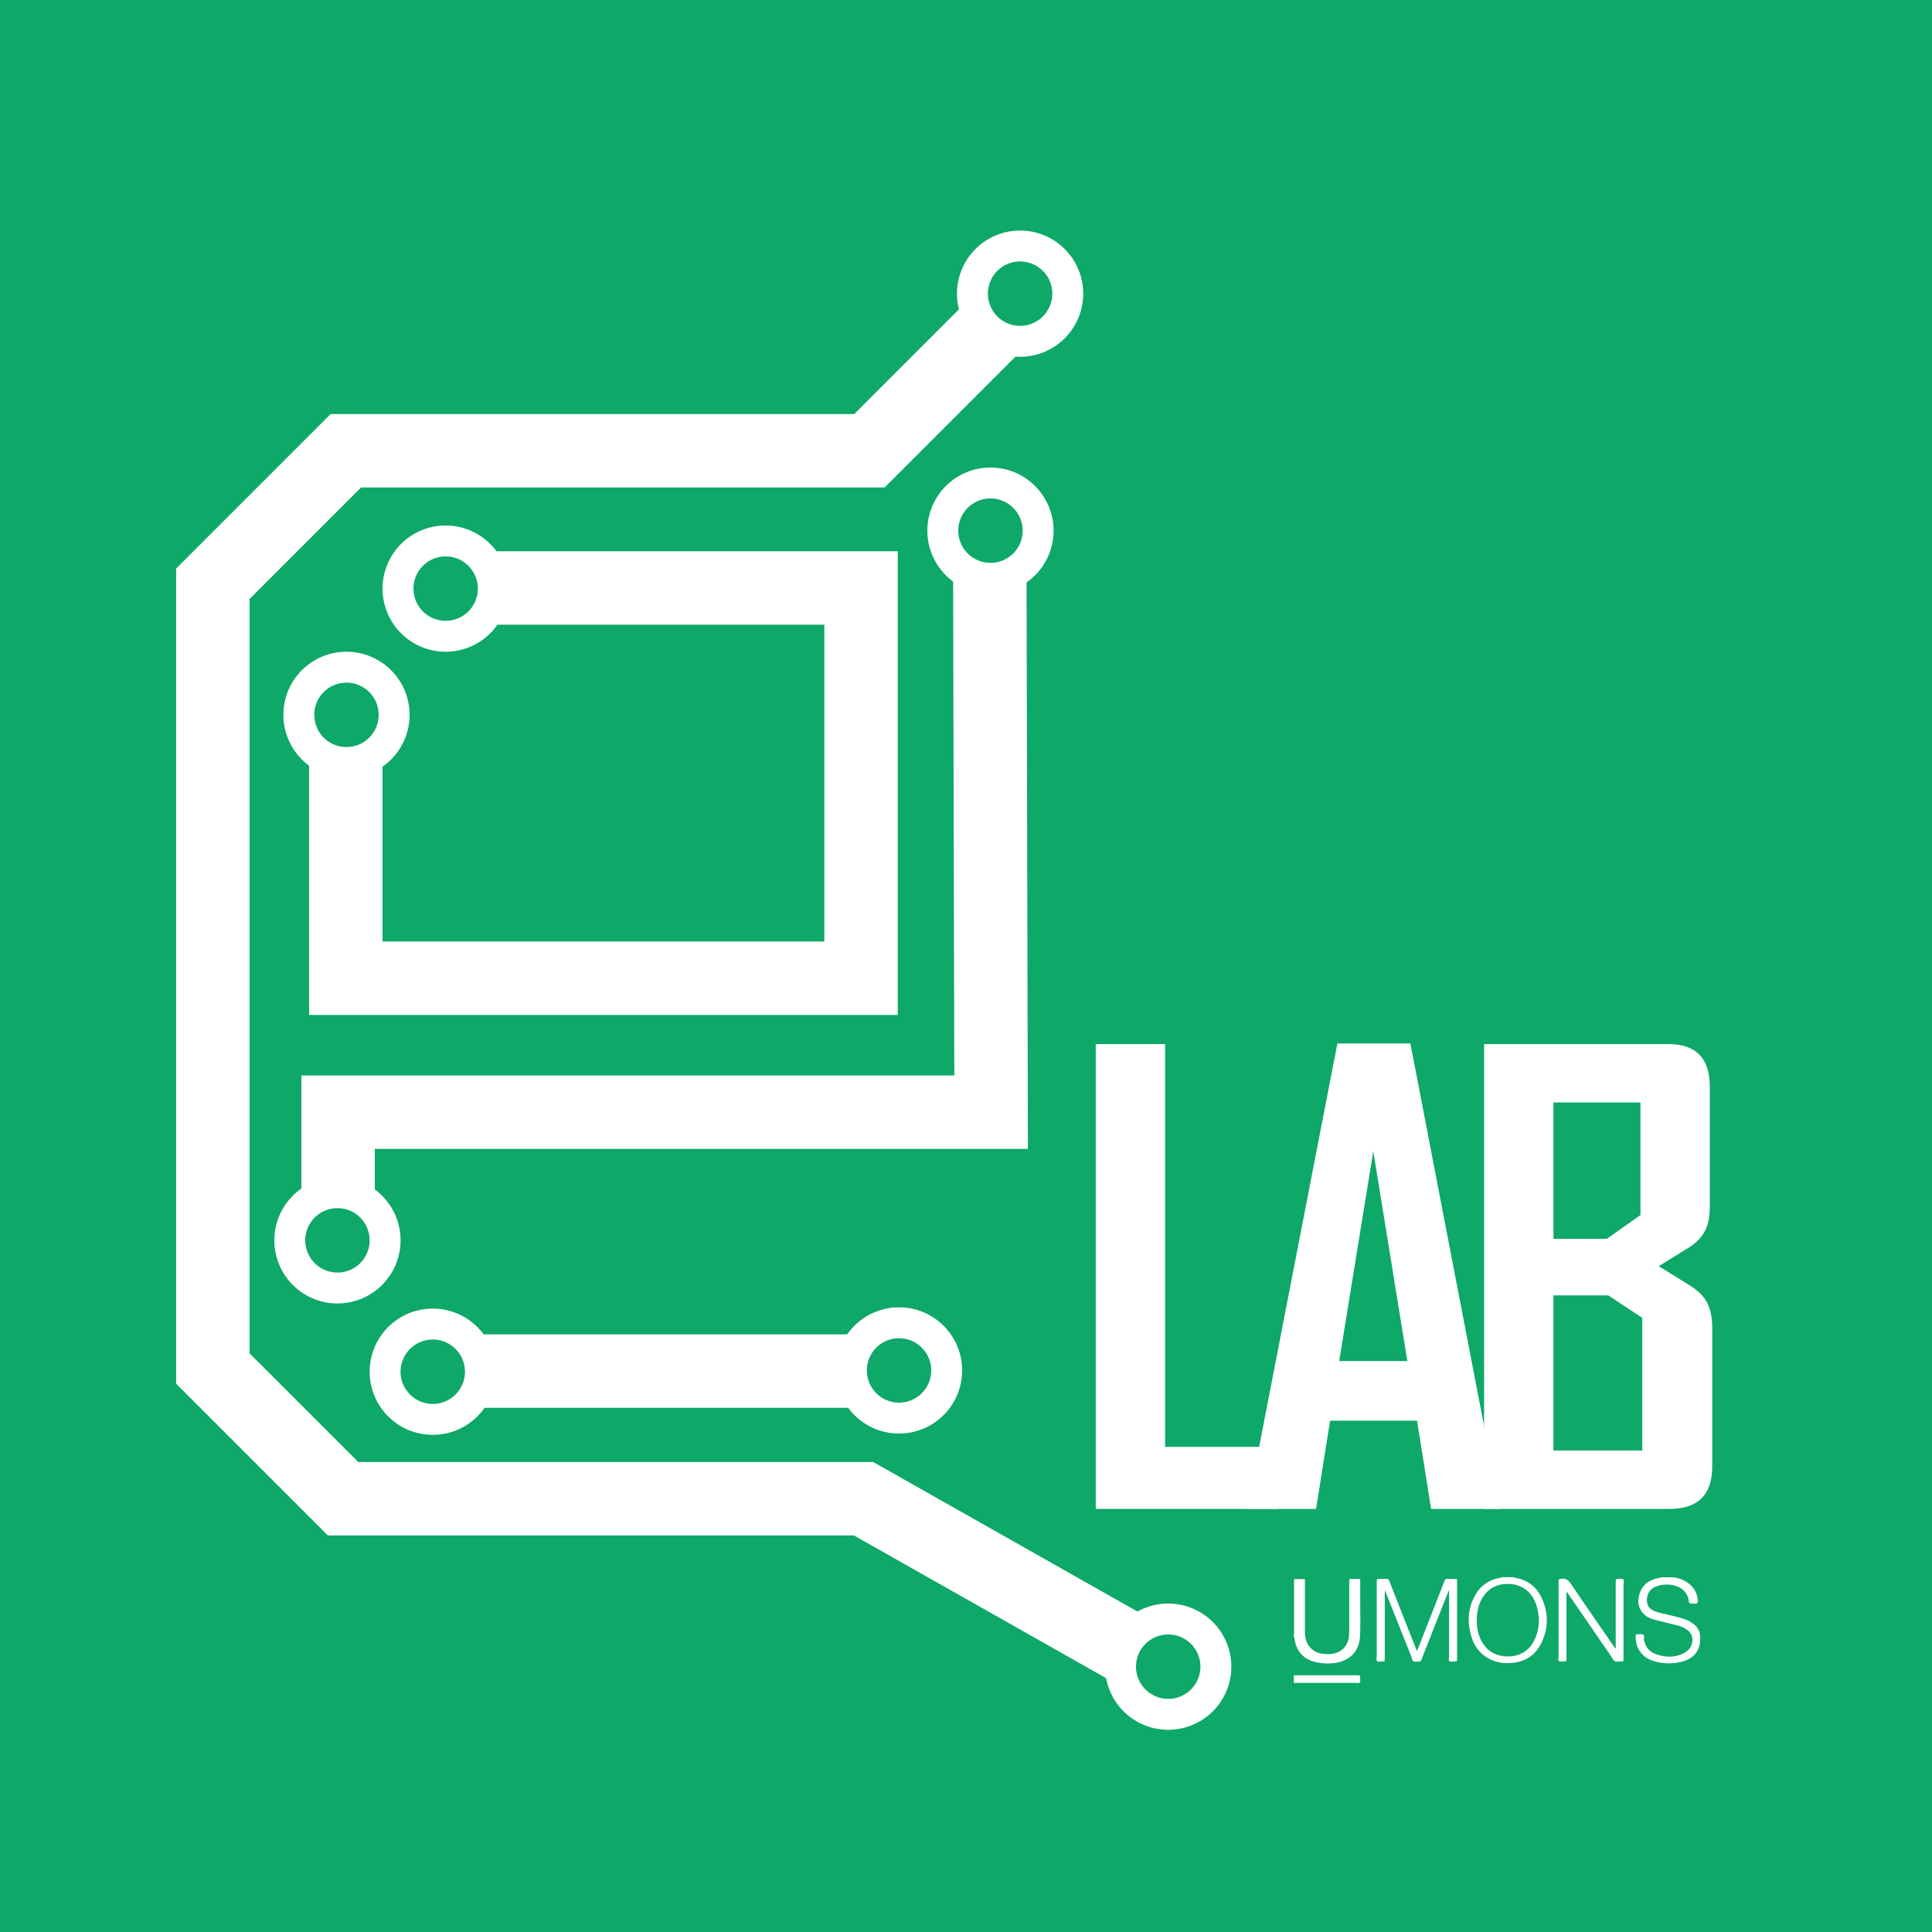 <?xml version="1.0" encoding="UTF-8" standalone="no"?>
<svg
   xmlns:dc="http://purl.org/dc/elements/1.1/"
   xmlns:cc="http://creativecommons.org/ns#"
   xmlns:rdf="http://www.w3.org/1999/02/22-rdf-syntax-ns#"
   xmlns:svg="http://www.w3.org/2000/svg"
   xmlns="http://www.w3.org/2000/svg"
   xmlns:sodipodi="http://sodipodi.sourceforge.net/DTD/sodipodi-0.dtd"
   xmlns:inkscape="http://www.inkscape.org/namespaces/inkscape"
   viewBox="0 0 1500 1500"
   version="1.1"
   id="svg54"
   sodipodi:docname="elab.svg"
   inkscape:version="0.92.2 (5c3e80d, 2017-08-06)">
  <sodipodi:namedview
     pagecolor="#ffffff"
     bordercolor="#666666"
     borderopacity="1"
     objecttolerance="10"
     gridtolerance="10"
     guidetolerance="10"
     inkscape:pageopacity="0"
     inkscape:pageshadow="2"
     inkscape:window-width="1299"
     inkscape:window-height="707"
     id="namedview56"
     showgrid="false"
     inkscape:zoom="0.21737159"
     inkscape:cx="216.14699"
     inkscape:cy="785.30035"
     inkscape:window-x="67"
     inkscape:window-y="27"
     inkscape:window-maximized="1"
     inkscape:current-layer="svg54" />
  <defs
     id="defs4">
    <style
       id="style2">.cls-1{fill:#0ea869;}.cls-2,.cls-6{fill:#fff;}.cls-3{fill:#b2b3b5;}.cls-4,.cls-5{fill:none;stroke:#fff;stroke-miterlimit:10;}.cls-4{stroke-width:57px;}.cls-5{stroke-linecap:round;stroke-width:24px;}.cls-6{font-size:472.34px;font-family:AgencyFB-Bold, Agency FB;font-weight:700;letter-spacing:-0.09em;}</style>
  </defs>
  <title
     id="title6">vectored2</title>
  <g
     id="Calque_1"
     data-name="Calque 1">
    <path
       style="fill:#0ea869"
       d="M 0,0 H 1500 V 1500 H 0 Z"
       id="rect8"
       inkscape:connector-curvature="0" />
    <path
       class="cls-2"
       d="m 1013.12,1226.09 q 0,20.42 0,40.84 a 23.35,23.35 0 0 0 0.53,4.88 15,15 0 0 0 13.5,12.22 24.49,24.49 0 0 0 9.31,-0.46 c 6.33,-1.7 10.31,-6.72 10.88,-13.41 0.24,-2.87 0.2,-5.74 0.21,-8.62 0,-11.35 0,-22.71 0,-34.06 0,-1.39 0.4,-1.78 1.74,-1.69 a 44,44 0 0 0 5.24,0 c 1.21,-0.07 1.58,0.32 1.56,1.55 -0.06,5.7 0,11.4 0,17.11 0,8.42 0.22,16.86 -0.13,25.27 -0.37,8.75 -4.08,15.71 -12.48,19.47 a 27.48,27.48 0 0 1 -9.39,2.18 39.7,39.7 0 0 1 -14,-1.28 c -8.56,-2.51 -13.41,-8.29 -14.94,-17 a 4.57,4.57 0 0 0 -0.59,-2.3 v -1.85 a 3.15,3.15 0 0 0 0.15,-1.66 q 0,-19.87 0,-39.73 c 0,-1.25 0.27,-1.73 1.59,-1.63 2.22,0.16 4.53,-0.18 6.82,0.17 z"
       id="path10"
       inkscape:connector-curvature="0"
       style="fill:#ffffff" />
    <path
       class="cls-2"
       d="m 1319.89,1276.64 c -0.57,0.52 -0.52,1.29 -0.74,2 -2,5.95 -6.38,9.48 -12.23,11.14 a 39.6,39.6 0 0 1 -23.94,-0.45 c -8.57,-2.91 -13.52,-10.43 -13,-19.46 0,-0.55 0,-1 0.78,-1 1.54,0 3.2,-0.35 4.59,0.1 1.89,0.62 0.72,2.62 1,4 1.05,5.47 4,9.38 9.16,11.24 7.19,2.58 14.45,3 21.5,-0.55 3.66,-1.84 6.21,-4.66 6.84,-8.9 a 9.14,9.14 0 0 0 -3.15,-8.7 20.26,20.26 0 0 0 -8.66,-4.15 c -5.71,-1.46 -11.44,-2.81 -17.14,-4.3 -3.51,-0.92 -6.89,-2.3 -9.3,-5.12 -4.4,-5.14 -4.45,-11 -1.95,-16.89 2.58,-6.12 7.67,-9.11 13.95,-10.41 a 4.27,4.27 0 0 0 2.13,-0.59 h 8.63 a 23.75,23.75 0 0 1 12.14,4.33 18.08,18.08 0 0 1 7.66,13.16 9.16,9.16 0 0 1 0,1.54 1.28,1.28 0 0 1 -1.34,1.38 32.46,32.46 0 0 1 -4.15,0 1.42,1.42 0 0 1 -1.41,-1.37 c -0.93,-9.48 -9,-13.21 -16.47,-13.36 a 21.26,21.26 0 0 0 -10.44,2.11 c -4.86,2.51 -6.52,8 -5.28,12.93 0.67,2.69 2.78,4.25 5.17,5.37 a 32.91,32.91 0 0 0 6.18,1.88 c 5.73,1.41 11.53,2.57 17.13,4.47 a 21.93,21.93 0 0 1 8.6,4.94 12.29,12.29 0 0 1 3.79,7.66 z"
       id="path12"
       inkscape:connector-curvature="0"
       style="fill:#ffffff" />
    <path
       class="cls-2"
       d="m 1004.51,1300.69 q 25,0 49.91,0 c 1.26,0 1.73,0.26 1.59,1.57 -0.14,1.31 0.44,3.22 -0.25,4 -0.69,0.78 -2.7,0.29 -4.11,0.29 q -23.57,0 -47.14,0 z"
       id="path14"
       inkscape:connector-curvature="0"
       style="fill:#ffffff" />
    <path
       class="cls-3"
       d="m 1013.12,1226.09 c -2.21,0 -4.42,0.08 -6.62,0 -1.37,-0.07 -1.72,0.35 -1.72,1.72 0.05,13.14 0,26.28 0,39.42 0,0.59 0.24,1.24 -0.3,1.75 v -43.16 c 2.4,0 4.81,0 7.21,0 0.5,-0.03 1.06,-0.27 1.43,0.27 z"
       id="path16"
       inkscape:connector-curvature="0"
       style="fill:#b2b3b5" />
    <path
       class="cls-2"
       d="m 1075.14,1235.06 v 1.49 q 0,25.89 0,51.79 c 0,1.25 -0.25,1.76 -1.57,1.6 -1.51,-0.18 -3.54,0.63 -4.41,-0.34 -0.87,-0.97 -0.24,-2.83 -0.24,-4.31 0,-19.27 0,-38.53 0,-57.8 0,-1.41 0.39,-1.73 1.71,-1.66 2,0.11 4.11,0.07 6.16,0 a 1.5,1.5 0 0 1 1.68,1.14 q 10,25.61 20.15,51.19 c 0.46,1.18 1,2.34 1.53,3.75 3.63,-9.21 7.15,-18.16 10.66,-27.1 q 5.42,-13.8 10.81,-27.62 a 1.76,1.76 0 0 1 2,-1.37 c 2.21,0.09 4.42,0 6.63,0 0.72,0 1.07,0.2 1,1 a 6.33,6.33 0 0 0 0,0.77 q 0,30.36 0,60.73 c 0,1.4 -0.38,1.79 -1.7,1.63 -1.32,-0.16 -3.42,0.63 -4.26,-0.32 -0.84,-0.95 -0.24,-2.73 -0.24,-4.16 q 0,-24.43 0,-48.86 V 1235 h -0.27 c -1.23,3.07 -2.46,6.13 -3.68,9.2 q -8.81,22.3 -17.59,44.6 c -0.36,0.91 -0.78,1.3 -1.77,1.21 -1.47,-0.14 -3.21,0.52 -4.37,-0.25 -1.16,-0.77 -1.2,-2.52 -1.73,-3.84 q -9.81,-24.63 -19.6,-49.26 c -0.21,-0.52 -0.42,-1 -0.64,-1.56 z"
       id="path18"
       inkscape:connector-curvature="0"
       style="fill:#ffffff" />
    <path
       class="cls-2"
       d="m 1216.2,1236.13 v 1.66 c 0,16.8 0,33.6 0,50.4 0,1.41 -0.35,1.93 -1.77,1.75 -1.42,-0.18 -3.3,0.6 -4.12,-0.32 -0.82,-0.92 -0.24,-2.63 -0.24,-4 0,-19.37 0,-38.74 0,-58.11 0,-1.4 0.45,-1.51 1.7,-1.7 3.85,-0.6 6,1 8.12,4.22 11.05,16.44 22.39,32.69 33.63,49 0.2,0.29 0.42,0.56 0.71,1 a 3.07,3.07 0 0 0 0.2,-1.72 q 0,-25.36 0,-50.71 c 0,-1.33 0.27,-1.89 1.68,-1.7 1.41,0.19 3.31,-0.61 4.12,0.33 0.81,0.94 0.25,2.64 0.25,4 q 0,29.06 0,58.11 c 0,1.23 -0.21,1.75 -1.56,1.63 -1.73,-0.15 -3.77,0.47 -5.15,-0.25 -1.38,-0.72 -2.13,-2.67 -3.11,-4.1 L 1217.21,1237 c -0.23,-0.33 -0.47,-0.65 -0.7,-1 z"
       id="path20"
       inkscape:connector-curvature="0"
       style="fill:#ffffff" />
    <path
       class="cls-2"
       d="m 1175,1224.54 c 1.28,0.67 2.72,0.65 4.08,1 7.75,2.12 13.68,6.68 17.25,13.83 6.17,12.36 6.24,25 -0.12,37.23 -5,9.55 -13.35,14.13 -24,14.59 a 30.72,30.72 0 0 1 -14.83,-2.71 27.67,27.67 0 0 1 -14.83,-17.4 c -3.55,-11.25 -3,-22.3 2.87,-32.71 4.21,-7.44 10.73,-11.82 19.16,-13.33 0.5,-0.09 1.15,0.06 1.51,-0.52 z m -27.71,41.22 c 2.21,10.56 9.06,19.71 22.13,20.27 8.83,0.38 16.91,-3.12 21.51,-12 4.05,-7.84 4.69,-16.2 2.75,-24.7 -2.73,-12 -11.06,-20.37 -25,-19.49 a 21.06,21.06 0 0 0 -16,8.24 c -4.53,5.85 -6.06,12.66 -6.12,19.9 a 38.11,38.11 0 0 0 0.73,7.78 z"
       id="path22"
       inkscape:connector-curvature="0"
       style="fill:#ffffff" />
  </g>
  <g
     id="Calque_3"
     data-name="Calque 3">
    <path
       style="fill:none;stroke:#ffffff;stroke-width:57px;stroke-miterlimit:10"
       d="m 262.5,925.5 v -62 h 507 l -1,-413.5"
       id="polyline25"
       inkscape:connector-curvature="0" />
    <path
       style="fill:none;stroke:#ffffff;stroke-width:57px;stroke-miterlimit:10"
       d="M 768.5,256.5 675,350 H 268.5 L 165.25,453.25 v 609.25 l 101.13,101.13 H 670.5 l 203,114.87"
       id="polyline27"
       inkscape:connector-curvature="0" />
    <path
       style="fill:none;stroke:#ffffff;stroke-width:57px;stroke-miterlimit:10"
       d="M 660,1064.5 H 368.5"
       id="line29"
       inkscape:connector-curvature="0" />
    <path
       style="fill:none;stroke:#ffffff;stroke-width:57px;stroke-miterlimit:10"
       d="m 378.5,456.5 h 290 v 303 h -400 V 589"
       id="polyline31"
       inkscape:connector-curvature="0" />
  </g>
  <g
     id="Calque_4"
     data-name="Calque 4">
    <path
       style="fill:none;stroke:#ffffff;stroke-width:24px;stroke-linecap:round;stroke-miterlimit:10"
       d="m 829,228 a 37,37 0 0 1 -37,37 37,37 0 0 1 -37,-37 37,37 0 0 1 37,-37 37,37 0 0 1 37,37 z"
       id="circle34"
       inkscape:connector-curvature="0" />
    <path
       style="fill:none;stroke:#ffffff;stroke-width:24px;stroke-linecap:round;stroke-miterlimit:10"
       d="m 806,412 a 37,37 0 0 1 -37,37 37,37 0 0 1 -37,-37 37,37 0 0 1 37,-37 37,37 0 0 1 37,37 z"
       id="circle36"
       inkscape:connector-curvature="0" />
    <path
       style="fill:none;stroke:#ffffff;stroke-width:24px;stroke-linecap:round;stroke-miterlimit:10"
       d="m 383,457 a 37,37 0 0 1 -37,37 37,37 0 0 1 -37,-37 37,37 0 0 1 37,-37 37,37 0 0 1 37,37 z"
       id="circle38"
       inkscape:connector-curvature="0" />
    <path
       style="fill:none;stroke:#ffffff;stroke-width:24px;stroke-linecap:round;stroke-miterlimit:10"
       d="m 306,555 a 37,37 0 0 1 -37,37 37,37 0 0 1 -37,-37 37,37 0 0 1 37,-37 37,37 0 0 1 37,37 z"
       id="circle40"
       inkscape:connector-curvature="0" />
    <path
       style="fill:none;stroke:#ffffff;stroke-width:24px;stroke-linecap:round;stroke-miterlimit:10"
       d="m 299,963 a 37,37 0 0 1 -37,37 37,37 0 0 1 -37,-37 37,37 0 0 1 37,-37 37,37 0 0 1 37,37 z"
       id="circle42"
       inkscape:connector-curvature="0" />
    <path
       style="fill:none;stroke:#ffffff;stroke-width:24px;stroke-linecap:round;stroke-miterlimit:10"
       d="m 373,1065 a 37,37 0 0 1 -37,37 37,37 0 0 1 -37,-37 37,37 0 0 1 37,-37 37,37 0 0 1 37,37 z"
       id="circle44"
       inkscape:connector-curvature="0" />
    <path
       style="fill:none;stroke:#ffffff;stroke-width:24px;stroke-linecap:round;stroke-miterlimit:10"
       d="m 735,1064 a 37,37 0 0 1 -37,37 37,37 0 0 1 -37,-37 37,37 0 0 1 37,-37 37,37 0 0 1 37,37 z"
       id="circle46"
       inkscape:connector-curvature="0" />
    <path
       style="fill:none;stroke:#ffffff;stroke-width:24px;stroke-linecap:round;stroke-miterlimit:10"
       d="m 944,1294 a 37,37 0 0 1 -37,37 37,37 0 0 1 -37,-37 37,37 0 0 1 37,-37 37,37 0 0 1 37,37 z"
       id="circle48"
       inkscape:connector-curvature="0" />
  </g>
  <g
     id="Calque_5"
     data-name="Calque 5">
    <g
       aria-label="LAB"
       transform="translate(829,1171.5)"
       style="font-weight:700;font-size:472.34px;font-family:AgencyFB-Bold, 'Agency FB';letter-spacing:-0.09em;fill:#ffffff"
       id="text51">
      <path
         d="M 21.728,0 V -360.868 H 75.574 V -48.179 H 163.43 V 0 Z"
         style="font-weight:700;font-size:472.34px;font-family:AgencyFB-Bold, 'Agency FB';letter-spacing:-0.09em;fill:#ffffff"
         id="path60"
         inkscape:connector-curvature="0" />
      <path
         d="M 282.076,0 271.212,-68.489 H 203.667 L 192.803,0 H 139.429 V -0.945 L 209.335,-361.34 h 56.681 L 335.45,-0.945 V 0 Z m -44.872,-277.736 -26.451,162.957 h 52.902 z"
         style="font-weight:700;font-size:472.34px;font-family:AgencyFB-Bold, 'Agency FB';letter-spacing:-0.09em;fill:#ffffff"
         id="path62"
         inkscape:connector-curvature="0" />
      <path
         d="M 500.378,-33.064 Q 500.378,0 467.314,0 h -144.064 v -360.868 h 143.119 q 32.119,0 32.119,33.064 v 93.051 q 0,12.753 -4.251,19.838 -3.779,7.085 -13.226,12.753 l -22.2,13.698 23.617,14.643 q 9.447,5.668 13.698,13.226 4.251,7.557 4.251,20.311 z m -55.736,-282.459 h -67.545 v 105.804 h 41.566 l 25.979,-18.421 z m 1.417,167.208 -26.451,-17.477 h -42.511 v 120.447 h 68.962 z"
         style="font-weight:700;font-size:472.34px;font-family:AgencyFB-Bold, 'Agency FB';letter-spacing:-0.09em;fill:#ffffff"
         id="path64"
         inkscape:connector-curvature="0" />
    </g>
  </g>
</svg>
